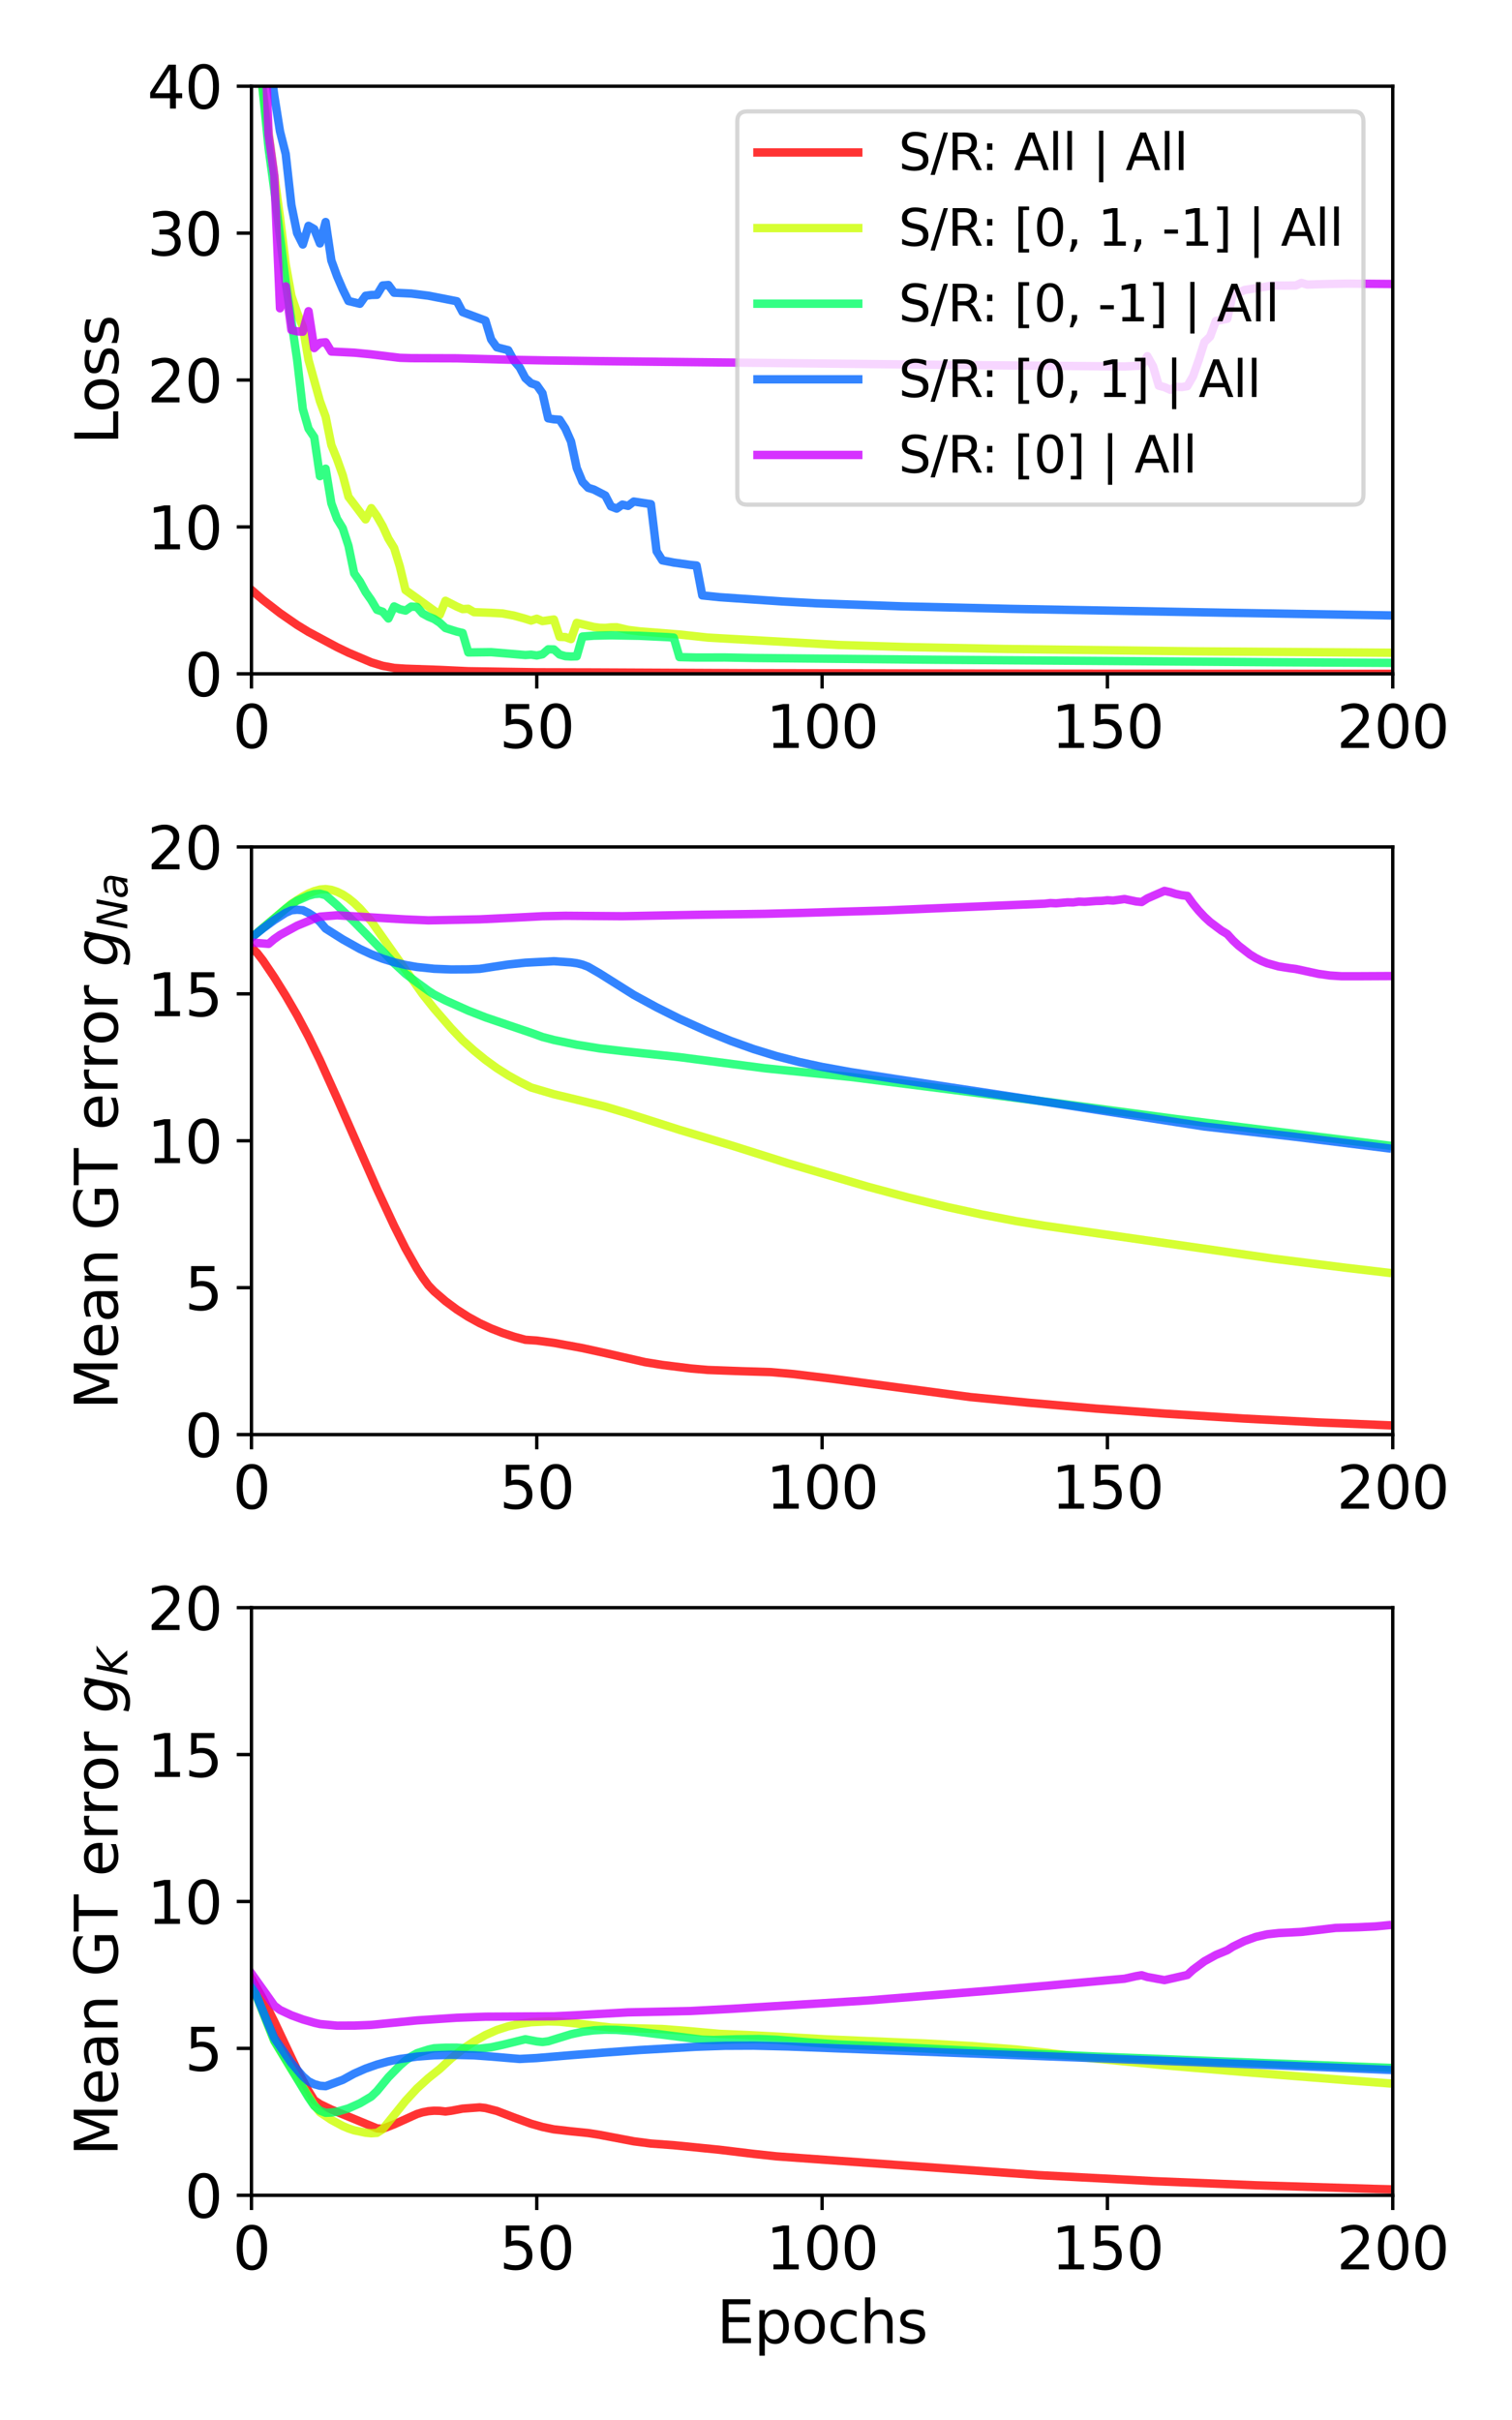 <?xml version="1.0" encoding="utf-8" standalone="no"?>
<!DOCTYPE svg PUBLIC "-//W3C//DTD SVG 1.1//EN"
  "http://www.w3.org/Graphics/SVG/1.1/DTD/svg11.dtd">
<svg xmlns:xlink="http://www.w3.org/1999/xlink" width="360pt" height="576pt" viewBox="0 0 360 576" xmlns="http://www.w3.org/2000/svg" version="1.1">
 <defs>
  <style type="text/css">*{stroke-linejoin: round; stroke-linecap: butt}</style>
 </defs>
 <g id="figure_1">
  <g id="patch_1">
   <path d="M 0 576 
L 360 576 
L 360 0 
L 0 0 
z
" style="fill: #ffffff"/>
  </g>
  <g id="axes_1">
   <g id="patch_2">
    <path d="M 59.87 160.387 
L 331.605 160.387 
L 331.605 20.52 
L 59.87 20.52 
z
" style="fill: #ffffff"/>
   </g>
   <g id="matplotlib.axis_1">
    <g id="xtick_1">
     <g id="line2d_1">
      <defs>
       <path id="m7ddd8655a9" d="M 0 0 
L 0 3.5 
" style="stroke: #000000; stroke-width: 0.8"/>
      </defs>
      <g>
       <use xlink:href="#m7ddd8655a9" x="59.87" y="160.387" style="stroke: #000000; stroke-width: 0.8"/>
      </g>
     </g>
     <g id="text_1">
      <!-- 0 -->
      <g transform="translate(55.416 178.024) scale(0.14 -0.14)">
       <defs>
        <path id="DejaVuSans-30" d="M 2034 4250 
Q 1547 4250 1301 3770 
Q 1056 3291 1056 2328 
Q 1056 1369 1301 889 
Q 1547 409 2034 409 
Q 2525 409 2770 889 
Q 3016 1369 3016 2328 
Q 3016 3291 2770 3770 
Q 2525 4250 2034 4250 
z
M 2034 4750 
Q 2819 4750 3233 4129 
Q 3647 3509 3647 2328 
Q 3647 1150 3233 529 
Q 2819 -91 2034 -91 
Q 1250 -91 836 529 
Q 422 1150 422 2328 
Q 422 3509 836 4129 
Q 1250 4750 2034 4750 
z
" transform="scale(0.016)"/>
       </defs>
       <use xlink:href="#DejaVuSans-30"/>
      </g>
     </g>
    </g>
    <g id="xtick_2">
     <g id="line2d_2">
      <g>
       <use xlink:href="#m7ddd8655a9" x="127.804" y="160.387" style="stroke: #000000; stroke-width: 0.8"/>
      </g>
     </g>
     <g id="text_2">
      <!-- 50 -->
      <g transform="translate(118.896 178.024) scale(0.14 -0.14)">
       <defs>
        <path id="DejaVuSans-35" d="M 691 4666 
L 3169 4666 
L 3169 4134 
L 1269 4134 
L 1269 2991 
Q 1406 3038 1543 3061 
Q 1681 3084 1819 3084 
Q 2600 3084 3056 2656 
Q 3513 2228 3513 1497 
Q 3513 744 3044 326 
Q 2575 -91 1722 -91 
Q 1428 -91 1123 -41 
Q 819 9 494 109 
L 494 744 
Q 775 591 1075 516 
Q 1375 441 1709 441 
Q 2250 441 2565 725 
Q 2881 1009 2881 1497 
Q 2881 1984 2565 2268 
Q 2250 2553 1709 2553 
Q 1456 2553 1204 2497 
Q 953 2441 691 2322 
L 691 4666 
z
" transform="scale(0.016)"/>
       </defs>
       <use xlink:href="#DejaVuSans-35"/>
       <use xlink:href="#DejaVuSans-30" x="63.623"/>
      </g>
     </g>
    </g>
    <g id="xtick_3">
     <g id="line2d_3">
      <g>
       <use xlink:href="#m7ddd8655a9" x="195.738" y="160.387" style="stroke: #000000; stroke-width: 0.8"/>
      </g>
     </g>
     <g id="text_3">
      <!-- 100 -->
      <g transform="translate(182.376 178.024) scale(0.14 -0.14)">
       <defs>
        <path id="DejaVuSans-31" d="M 794 531 
L 1825 531 
L 1825 4091 
L 703 3866 
L 703 4441 
L 1819 4666 
L 2450 4666 
L 2450 531 
L 3481 531 
L 3481 0 
L 794 0 
L 794 531 
z
" transform="scale(0.016)"/>
       </defs>
       <use xlink:href="#DejaVuSans-31"/>
       <use xlink:href="#DejaVuSans-30" x="63.623"/>
       <use xlink:href="#DejaVuSans-30" x="127.246"/>
      </g>
     </g>
    </g>
    <g id="xtick_4">
     <g id="line2d_4">
      <g>
       <use xlink:href="#m7ddd8655a9" x="263.671" y="160.387" style="stroke: #000000; stroke-width: 0.8"/>
      </g>
     </g>
     <g id="text_4">
      <!-- 150 -->
      <g transform="translate(250.31 178.024) scale(0.14 -0.14)">
       <use xlink:href="#DejaVuSans-31"/>
       <use xlink:href="#DejaVuSans-35" x="63.623"/>
       <use xlink:href="#DejaVuSans-30" x="127.246"/>
      </g>
     </g>
    </g>
    <g id="xtick_5">
     <g id="line2d_5">
      <g>
       <use xlink:href="#m7ddd8655a9" x="331.605" y="160.387" style="stroke: #000000; stroke-width: 0.8"/>
      </g>
     </g>
     <g id="text_5">
      <!-- 200 -->
      <g transform="translate(318.244 178.024) scale(0.14 -0.14)">
       <defs>
        <path id="DejaVuSans-32" d="M 1228 531 
L 3431 531 
L 3431 0 
L 469 0 
L 469 531 
Q 828 903 1448 1529 
Q 2069 2156 2228 2338 
Q 2531 2678 2651 2914 
Q 2772 3150 2772 3378 
Q 2772 3750 2511 3984 
Q 2250 4219 1831 4219 
Q 1534 4219 1204 4116 
Q 875 4013 500 3803 
L 500 4441 
Q 881 4594 1212 4672 
Q 1544 4750 1819 4750 
Q 2544 4750 2975 4387 
Q 3406 4025 3406 3419 
Q 3406 3131 3298 2873 
Q 3191 2616 2906 2266 
Q 2828 2175 2409 1742 
Q 1991 1309 1228 531 
z
" transform="scale(0.016)"/>
       </defs>
       <use xlink:href="#DejaVuSans-32"/>
       <use xlink:href="#DejaVuSans-30" x="63.623"/>
       <use xlink:href="#DejaVuSans-30" x="127.246"/>
      </g>
     </g>
    </g>
   </g>
   <g id="matplotlib.axis_2">
    <g id="ytick_1">
     <g id="line2d_6">
      <defs>
       <path id="m8e7a17255d" d="M 0 0 
L -3.5 0 
" style="stroke: #000000; stroke-width: 0.8"/>
      </defs>
      <g>
       <use xlink:href="#m8e7a17255d" x="59.87" y="160.387" style="stroke: #000000; stroke-width: 0.8"/>
      </g>
     </g>
     <g id="text_6">
      <!-- 0 -->
      <g transform="translate(43.962 165.706) scale(0.14 -0.14)">
       <use xlink:href="#DejaVuSans-30"/>
      </g>
     </g>
    </g>
    <g id="ytick_2">
     <g id="line2d_7">
      <g>
       <use xlink:href="#m8e7a17255d" x="59.87" y="125.42" style="stroke: #000000; stroke-width: 0.8"/>
      </g>
     </g>
     <g id="text_7">
      <!-- 10 -->
      <g transform="translate(35.055 130.739) scale(0.14 -0.14)">
       <use xlink:href="#DejaVuSans-31"/>
       <use xlink:href="#DejaVuSans-30" x="63.623"/>
      </g>
     </g>
    </g>
    <g id="ytick_3">
     <g id="line2d_8">
      <g>
       <use xlink:href="#m8e7a17255d" x="59.87" y="90.453" style="stroke: #000000; stroke-width: 0.8"/>
      </g>
     </g>
     <g id="text_8">
      <!-- 20 -->
      <g transform="translate(35.055 95.772) scale(0.14 -0.14)">
       <use xlink:href="#DejaVuSans-32"/>
       <use xlink:href="#DejaVuSans-30" x="63.623"/>
      </g>
     </g>
    </g>
    <g id="ytick_4">
     <g id="line2d_9">
      <g>
       <use xlink:href="#m8e7a17255d" x="59.87" y="55.487" style="stroke: #000000; stroke-width: 0.8"/>
      </g>
     </g>
     <g id="text_9">
      <!-- 30 -->
      <g transform="translate(35.055 60.806) scale(0.14 -0.14)">
       <defs>
        <path id="DejaVuSans-33" d="M 2597 2516 
Q 3050 2419 3304 2112 
Q 3559 1806 3559 1356 
Q 3559 666 3084 287 
Q 2609 -91 1734 -91 
Q 1441 -91 1130 -33 
Q 819 25 488 141 
L 488 750 
Q 750 597 1062 519 
Q 1375 441 1716 441 
Q 2309 441 2620 675 
Q 2931 909 2931 1356 
Q 2931 1769 2642 2001 
Q 2353 2234 1838 2234 
L 1294 2234 
L 1294 2753 
L 1863 2753 
Q 2328 2753 2575 2939 
Q 2822 3125 2822 3475 
Q 2822 3834 2567 4026 
Q 2313 4219 1838 4219 
Q 1578 4219 1281 4162 
Q 984 4106 628 3988 
L 628 4550 
Q 988 4650 1302 4700 
Q 1616 4750 1894 4750 
Q 2613 4750 3031 4423 
Q 3450 4097 3450 3541 
Q 3450 3153 3228 2886 
Q 3006 2619 2597 2516 
z
" transform="scale(0.016)"/>
       </defs>
       <use xlink:href="#DejaVuSans-33"/>
       <use xlink:href="#DejaVuSans-30" x="63.623"/>
      </g>
     </g>
    </g>
    <g id="ytick_5">
     <g id="line2d_10">
      <g>
       <use xlink:href="#m8e7a17255d" x="59.87" y="20.52" style="stroke: #000000; stroke-width: 0.8"/>
      </g>
     </g>
     <g id="text_10">
      <!-- 40 -->
      <g transform="translate(35.055 25.839) scale(0.14 -0.14)">
       <defs>
        <path id="DejaVuSans-34" d="M 2419 4116 
L 825 1625 
L 2419 1625 
L 2419 4116 
z
M 2253 4666 
L 3047 4666 
L 3047 1625 
L 3713 1625 
L 3713 1100 
L 3047 1100 
L 3047 0 
L 2419 0 
L 2419 1100 
L 313 1100 
L 313 1709 
L 2253 4666 
z
" transform="scale(0.016)"/>
       </defs>
       <use xlink:href="#DejaVuSans-34"/>
       <use xlink:href="#DejaVuSans-30" x="63.623"/>
      </g>
     </g>
    </g>
    <g id="text_11">
     <!-- Loss -->
     <g transform="translate(28.143 105.807) rotate(-90) scale(0.14 -0.14)">
      <defs>
       <path id="DejaVuSans-4c" d="M 628 4666 
L 1259 4666 
L 1259 531 
L 3531 531 
L 3531 0 
L 628 0 
L 628 4666 
z
" transform="scale(0.016)"/>
       <path id="DejaVuSans-6f" d="M 1959 3097 
Q 1497 3097 1228 2736 
Q 959 2375 959 1747 
Q 959 1119 1226 758 
Q 1494 397 1959 397 
Q 2419 397 2687 759 
Q 2956 1122 2956 1747 
Q 2956 2369 2687 2733 
Q 2419 3097 1959 3097 
z
M 1959 3584 
Q 2709 3584 3137 3096 
Q 3566 2609 3566 1747 
Q 3566 888 3137 398 
Q 2709 -91 1959 -91 
Q 1206 -91 779 398 
Q 353 888 353 1747 
Q 353 2609 779 3096 
Q 1206 3584 1959 3584 
z
" transform="scale(0.016)"/>
       <path id="DejaVuSans-73" d="M 2834 3397 
L 2834 2853 
Q 2591 2978 2328 3040 
Q 2066 3103 1784 3103 
Q 1356 3103 1142 2972 
Q 928 2841 928 2578 
Q 928 2378 1081 2264 
Q 1234 2150 1697 2047 
L 1894 2003 
Q 2506 1872 2764 1633 
Q 3022 1394 3022 966 
Q 3022 478 2636 193 
Q 2250 -91 1575 -91 
Q 1294 -91 989 -36 
Q 684 19 347 128 
L 347 722 
Q 666 556 975 473 
Q 1284 391 1588 391 
Q 1994 391 2212 530 
Q 2431 669 2431 922 
Q 2431 1156 2273 1281 
Q 2116 1406 1581 1522 
L 1381 1569 
Q 847 1681 609 1914 
Q 372 2147 372 2553 
Q 372 3047 722 3315 
Q 1072 3584 1716 3584 
Q 2034 3584 2315 3537 
Q 2597 3491 2834 3397 
z
" transform="scale(0.016)"/>
      </defs>
      <use xlink:href="#DejaVuSans-4c"/>
      <use xlink:href="#DejaVuSans-6f" x="53.963"/>
      <use xlink:href="#DejaVuSans-73" x="115.145"/>
      <use xlink:href="#DejaVuSans-73" x="167.244"/>
     </g>
    </g>
   </g>
   <g id="line2d_11">
    <path d="M 59.87 140.423 
L 62.587 142.773 
L 66.663 145.927 
L 70.739 148.748 
L 73.457 150.41 
L 80.25 154.04 
L 82.967 155.353 
L 88.402 157.657 
L 91.12 158.484 
L 93.837 158.979 
L 96.554 159.163 
L 104.706 159.446 
L 111.5 159.762 
L 127.804 160.014 
L 141.391 160.05 
L 176.716 160.217 
L 251.443 160.352 
L 330.246 160.383 
L 330.246 160.383 
" clip-path="url(#p6e7b171c52)" style="fill: none; stroke: #ff0000; stroke-opacity: 0.8; stroke-width: 2; stroke-linecap: square"/>
   </g>
   <g id="line2d_12">
    <path d="M 59.988 -1 
L 61.229 8.809 
L 62.587 21.398 
L 65.305 41.755 
L 66.663 51.723 
L 68.022 62.834 
L 69.381 70.408 
L 70.739 74.421 
L 72.098 77.778 
L 73.457 85.681 
L 76.174 95.47 
L 77.533 99.171 
L 78.891 105.928 
L 80.25 109.289 
L 81.609 113.11 
L 82.967 118.241 
L 87.043 123.622 
L 88.402 120.946 
L 89.761 122.855 
L 91.12 125.234 
L 92.478 128.209 
L 93.837 130.418 
L 95.196 134.843 
L 96.554 140.459 
L 99.272 142.407 
L 104.706 146.329 
L 106.065 142.997 
L 108.782 144.387 
L 110.141 144.972 
L 111.5 144.905 
L 112.858 145.705 
L 116.934 145.853 
L 119.652 146.008 
L 122.369 146.518 
L 125.086 147.279 
L 126.445 147.713 
L 127.804 147.262 
L 129.162 147.837 
L 131.88 147.451 
L 133.238 151.587 
L 134.597 151.634 
L 135.956 152.113 
L 137.314 148.254 
L 141.391 149.236 
L 142.749 149.416 
L 144.108 149.456 
L 145.467 149.319 
L 146.825 149.295 
L 149.543 149.933 
L 152.26 150.27 
L 161.771 151.021 
L 168.564 151.758 
L 199.814 153.517 
L 216.118 154.017 
L 239.215 154.46 
L 284.051 155.028 
L 330.246 155.357 
L 330.246 155.357 
" clip-path="url(#p6e7b171c52)" style="fill: none; stroke: #ccff00; stroke-opacity: 0.8; stroke-width: 2; stroke-linecap: square"/>
   </g>
   <g id="line2d_13">
    <path d="M 60.298 -1 
L 63.946 35.305 
L 65.305 45.217 
L 68.022 67.2 
L 70.739 85.567 
L 72.098 97.34 
L 73.457 102.034 
L 74.815 104.051 
L 76.174 113.338 
L 77.533 111.553 
L 78.891 119.791 
L 80.25 123.502 
L 81.609 125.73 
L 82.967 129.9 
L 84.326 136.471 
L 85.685 138.398 
L 87.043 140.908 
L 88.402 142.85 
L 89.761 145.138 
L 91.12 145.604 
L 92.478 147.214 
L 93.837 144.336 
L 95.196 145.006 
L 96.554 145.332 
L 97.913 144.374 
L 99.272 144.472 
L 100.63 146.024 
L 101.989 146.769 
L 103.348 147.328 
L 104.706 148.222 
L 106.065 149.481 
L 108.782 150.333 
L 110.141 150.654 
L 111.5 155.293 
L 114.217 155.259 
L 116.934 155.227 
L 125.086 155.911 
L 126.445 155.82 
L 127.804 156.017 
L 129.162 155.731 
L 130.521 154.552 
L 131.88 154.575 
L 133.238 155.784 
L 134.597 156.179 
L 135.956 156.257 
L 137.314 156.213 
L 138.673 151.51 
L 141.391 151.305 
L 145.467 151.213 
L 152.26 151.334 
L 159.053 151.656 
L 160.412 151.768 
L 161.771 156.41 
L 165.847 156.502 
L 172.64 156.492 
L 179.433 156.617 
L 222.911 157.034 
L 303.073 157.618 
L 330.246 157.771 
L 330.246 157.771 
" clip-path="url(#p6e7b171c52)" style="fill: none; stroke: #00ff66; stroke-opacity: 0.8; stroke-width: 2; stroke-linecap: square"/>
   </g>
   <g id="line2d_14">
    <path d="M 62.07 -1 
L 62.587 3.778 
L 63.946 12.869 
L 65.305 22.717 
L 66.663 31.264 
L 68.022 36.631 
L 69.381 48.834 
L 70.739 55.491 
L 72.098 58.193 
L 73.457 53.75 
L 74.815 54.53 
L 76.174 57.934 
L 77.533 52.841 
L 78.891 62.001 
L 80.25 65.741 
L 81.609 68.896 
L 82.967 71.643 
L 85.685 72.301 
L 87.043 70.403 
L 88.402 70.213 
L 89.761 70.174 
L 91.12 67.942 
L 92.478 67.832 
L 93.837 69.675 
L 97.913 69.866 
L 101.989 70.377 
L 106.065 71.17 
L 108.782 71.706 
L 110.141 74.283 
L 115.576 76.302 
L 116.934 80.784 
L 118.293 82.669 
L 121.01 83.354 
L 122.369 85.841 
L 123.728 87.438 
L 125.086 89.997 
L 126.445 91.222 
L 127.804 91.671 
L 129.162 93.601 
L 130.521 99.574 
L 131.88 99.798 
L 133.238 99.898 
L 134.597 101.996 
L 135.956 105.075 
L 137.314 111.39 
L 138.673 114.676 
L 140.032 116.101 
L 141.391 116.524 
L 144.108 117.921 
L 145.467 120.533 
L 146.825 121.059 
L 148.184 120.1 
L 149.543 120.41 
L 150.901 119.375 
L 154.977 119.997 
L 156.336 131.204 
L 157.695 133.377 
L 160.412 133.901 
L 164.488 134.472 
L 165.847 134.597 
L 167.205 141.72 
L 171.281 142.139 
L 186.227 143.157 
L 194.379 143.597 
L 214.759 144.319 
L 240.574 144.919 
L 290.845 145.822 
L 330.246 146.471 
L 330.246 146.471 
" clip-path="url(#p6e7b171c52)" style="fill: none; stroke: #0066ff; stroke-opacity: 0.8; stroke-width: 2; stroke-linecap: square"/>
   </g>
   <g id="line2d_15">
    <path d="M 62.722 -1 
L 63.946 32.056 
L 65.305 41.835 
L 66.663 73.382 
L 68.022 68.157 
L 69.381 78.535 
L 70.739 78.867 
L 72.098 78.946 
L 73.457 74.07 
L 74.815 82.858 
L 76.174 81.589 
L 77.533 81.459 
L 78.891 83.675 
L 84.326 83.941 
L 88.402 84.342 
L 95.196 85.166 
L 97.913 85.249 
L 108.782 85.284 
L 122.369 85.648 
L 130.521 85.792 
L 142.749 85.958 
L 225.628 86.852 
L 267.747 87.227 
L 270.465 87.089 
L 271.823 87.068 
L 273.182 84.781 
L 274.541 87.203 
L 275.899 91.801 
L 277.258 92.153 
L 278.617 92.765 
L 279.975 92.068 
L 281.334 92.131 
L 282.693 91.917 
L 284.051 89.574 
L 285.41 85.715 
L 286.769 81.43 
L 288.127 80.099 
L 289.486 76.398 
L 292.203 75.874 
L 293.562 69.797 
L 294.921 69.726 
L 296.279 69.031 
L 303.073 67.951 
L 305.79 67.977 
L 308.508 67.949 
L 309.866 67.329 
L 311.225 67.738 
L 316.66 67.582 
L 320.736 67.507 
L 330.246 67.585 
L 330.246 67.585 
" clip-path="url(#p6e7b171c52)" style="fill: none; stroke: #cc00ff; stroke-opacity: 0.8; stroke-width: 2; stroke-linecap: square"/>
   </g>
   <g id="patch_3">
    <path d="M 59.87 160.387 
L 59.87 20.52 
" style="fill: none; stroke: #000000; stroke-width: 0.8; stroke-linejoin: miter; stroke-linecap: square"/>
   </g>
   <g id="patch_4">
    <path d="M 331.605 160.387 
L 331.605 20.52 
" style="fill: none; stroke: #000000; stroke-width: 0.8; stroke-linejoin: miter; stroke-linecap: square"/>
   </g>
   <g id="patch_5">
    <path d="M 59.87 160.387 
L 331.605 160.387 
" style="fill: none; stroke: #000000; stroke-width: 0.8; stroke-linejoin: miter; stroke-linecap: square"/>
   </g>
   <g id="patch_6">
    <path d="M 59.87 20.52 
L 331.605 20.52 
" style="fill: none; stroke: #000000; stroke-width: 0.8; stroke-linejoin: miter; stroke-linecap: square"/>
   </g>
   <g id="legend_1">
    <g id="patch_7">
     <path d="M 177.945 120.12 
L 322.224 120.12 
Q 324.624 120.12 324.624 117.72 
L 324.624 28.92 
Q 324.624 26.52 322.224 26.52 
L 177.945 26.52 
Q 175.545 26.52 175.545 28.92 
L 175.545 117.72 
Q 175.545 120.12 177.945 120.12 
z
" style="fill: #ffffff; opacity: 0.8; stroke: #cccccc; stroke-linejoin: miter"/>
    </g>
    <g id="line2d_16">
     <path d="M 180.345 36.291 
L 192.345 36.291 
L 204.345 36.291 
" style="fill: none; stroke: #ff0000; stroke-opacity: 0.8; stroke-width: 2; stroke-linecap: square"/>
    </g>
    <g id="text_12">
     <!-- S/R: All | All -->
     <g transform="translate(213.945 40.491) scale(0.12 -0.12)">
      <defs>
       <path id="DejaVuSans-53" d="M 3425 4513 
L 3425 3897 
Q 3066 4069 2747 4153 
Q 2428 4238 2131 4238 
Q 1616 4238 1336 4038 
Q 1056 3838 1056 3469 
Q 1056 3159 1242 3001 
Q 1428 2844 1947 2747 
L 2328 2669 
Q 3034 2534 3370 2195 
Q 3706 1856 3706 1288 
Q 3706 609 3251 259 
Q 2797 -91 1919 -91 
Q 1588 -91 1214 -16 
Q 841 59 441 206 
L 441 856 
Q 825 641 1194 531 
Q 1563 422 1919 422 
Q 2459 422 2753 634 
Q 3047 847 3047 1241 
Q 3047 1584 2836 1778 
Q 2625 1972 2144 2069 
L 1759 2144 
Q 1053 2284 737 2584 
Q 422 2884 422 3419 
Q 422 4038 858 4394 
Q 1294 4750 2059 4750 
Q 2388 4750 2728 4690 
Q 3069 4631 3425 4513 
z
" transform="scale(0.016)"/>
       <path id="DejaVuSans-2f" d="M 1625 4666 
L 2156 4666 
L 531 -594 
L 0 -594 
L 1625 4666 
z
" transform="scale(0.016)"/>
       <path id="DejaVuSans-52" d="M 2841 2188 
Q 3044 2119 3236 1894 
Q 3428 1669 3622 1275 
L 4263 0 
L 3584 0 
L 2988 1197 
Q 2756 1666 2539 1819 
Q 2322 1972 1947 1972 
L 1259 1972 
L 1259 0 
L 628 0 
L 628 4666 
L 2053 4666 
Q 2853 4666 3247 4331 
Q 3641 3997 3641 3322 
Q 3641 2881 3436 2590 
Q 3231 2300 2841 2188 
z
M 1259 4147 
L 1259 2491 
L 2053 2491 
Q 2509 2491 2742 2702 
Q 2975 2913 2975 3322 
Q 2975 3731 2742 3939 
Q 2509 4147 2053 4147 
L 1259 4147 
z
" transform="scale(0.016)"/>
       <path id="DejaVuSans-3a" d="M 750 794 
L 1409 794 
L 1409 0 
L 750 0 
L 750 794 
z
M 750 3309 
L 1409 3309 
L 1409 2516 
L 750 2516 
L 750 3309 
z
" transform="scale(0.016)"/>
       <path id="DejaVuSans-20" transform="scale(0.016)"/>
       <path id="DejaVuSans-41" d="M 2188 4044 
L 1331 1722 
L 3047 1722 
L 2188 4044 
z
M 1831 4666 
L 2547 4666 
L 4325 0 
L 3669 0 
L 3244 1197 
L 1141 1197 
L 716 0 
L 50 0 
L 1831 4666 
z
" transform="scale(0.016)"/>
       <path id="DejaVuSans-6c" d="M 603 4863 
L 1178 4863 
L 1178 0 
L 603 0 
L 603 4863 
z
" transform="scale(0.016)"/>
       <path id="DejaVuSans-7c" d="M 1344 4891 
L 1344 -1509 
L 813 -1509 
L 813 4891 
L 1344 4891 
z
" transform="scale(0.016)"/>
      </defs>
      <use xlink:href="#DejaVuSans-53"/>
      <use xlink:href="#DejaVuSans-2f" x="63.477"/>
      <use xlink:href="#DejaVuSans-52" x="97.168"/>
      <use xlink:href="#DejaVuSans-3a" x="163.525"/>
      <use xlink:href="#DejaVuSans-20" x="197.217"/>
      <use xlink:href="#DejaVuSans-41" x="229.004"/>
      <use xlink:href="#DejaVuSans-6c" x="297.412"/>
      <use xlink:href="#DejaVuSans-6c" x="325.195"/>
      <use xlink:href="#DejaVuSans-20" x="352.979"/>
      <use xlink:href="#DejaVuSans-7c" x="384.766"/>
      <use xlink:href="#DejaVuSans-20" x="418.457"/>
      <use xlink:href="#DejaVuSans-41" x="450.244"/>
      <use xlink:href="#DejaVuSans-6c" x="518.652"/>
      <use xlink:href="#DejaVuSans-6c" x="546.436"/>
     </g>
    </g>
    <g id="line2d_17">
     <path d="M 180.345 54.291 
L 192.345 54.291 
L 204.345 54.291 
" style="fill: none; stroke: #ccff00; stroke-opacity: 0.8; stroke-width: 2; stroke-linecap: square"/>
    </g>
    <g id="text_13">
     <!-- S/R: [0, 1, -1] | All -->
     <g transform="translate(213.945 58.491) scale(0.12 -0.12)">
      <defs>
       <path id="DejaVuSans-5b" d="M 550 4863 
L 1875 4863 
L 1875 4416 
L 1125 4416 
L 1125 -397 
L 1875 -397 
L 1875 -844 
L 550 -844 
L 550 4863 
z
" transform="scale(0.016)"/>
       <path id="DejaVuSans-2c" d="M 750 794 
L 1409 794 
L 1409 256 
L 897 -744 
L 494 -744 
L 750 256 
L 750 794 
z
" transform="scale(0.016)"/>
       <path id="DejaVuSans-2d" d="M 313 2009 
L 1997 2009 
L 1997 1497 
L 313 1497 
L 313 2009 
z
" transform="scale(0.016)"/>
       <path id="DejaVuSans-5d" d="M 1947 4863 
L 1947 -844 
L 622 -844 
L 622 -397 
L 1369 -397 
L 1369 4416 
L 622 4416 
L 622 4863 
L 1947 4863 
z
" transform="scale(0.016)"/>
      </defs>
      <use xlink:href="#DejaVuSans-53"/>
      <use xlink:href="#DejaVuSans-2f" x="63.477"/>
      <use xlink:href="#DejaVuSans-52" x="97.168"/>
      <use xlink:href="#DejaVuSans-3a" x="163.525"/>
      <use xlink:href="#DejaVuSans-20" x="197.217"/>
      <use xlink:href="#DejaVuSans-5b" x="229.004"/>
      <use xlink:href="#DejaVuSans-30" x="268.018"/>
      <use xlink:href="#DejaVuSans-2c" x="331.641"/>
      <use xlink:href="#DejaVuSans-20" x="363.428"/>
      <use xlink:href="#DejaVuSans-31" x="395.215"/>
      <use xlink:href="#DejaVuSans-2c" x="458.838"/>
      <use xlink:href="#DejaVuSans-20" x="490.625"/>
      <use xlink:href="#DejaVuSans-2d" x="522.412"/>
      <use xlink:href="#DejaVuSans-31" x="558.496"/>
      <use xlink:href="#DejaVuSans-5d" x="622.119"/>
      <use xlink:href="#DejaVuSans-20" x="661.133"/>
      <use xlink:href="#DejaVuSans-7c" x="692.92"/>
      <use xlink:href="#DejaVuSans-20" x="726.611"/>
      <use xlink:href="#DejaVuSans-41" x="758.398"/>
      <use xlink:href="#DejaVuSans-6c" x="826.807"/>
      <use xlink:href="#DejaVuSans-6c" x="854.59"/>
     </g>
    </g>
    <g id="line2d_18">
     <path d="M 180.345 72.291 
L 192.345 72.291 
L 204.345 72.291 
" style="fill: none; stroke: #00ff66; stroke-opacity: 0.8; stroke-width: 2; stroke-linecap: square"/>
    </g>
    <g id="text_14">
     <!-- S/R: [0, -1] | All -->
     <g transform="translate(213.945 76.491) scale(0.12 -0.12)">
      <use xlink:href="#DejaVuSans-53"/>
      <use xlink:href="#DejaVuSans-2f" x="63.477"/>
      <use xlink:href="#DejaVuSans-52" x="97.168"/>
      <use xlink:href="#DejaVuSans-3a" x="163.525"/>
      <use xlink:href="#DejaVuSans-20" x="197.217"/>
      <use xlink:href="#DejaVuSans-5b" x="229.004"/>
      <use xlink:href="#DejaVuSans-30" x="268.018"/>
      <use xlink:href="#DejaVuSans-2c" x="331.641"/>
      <use xlink:href="#DejaVuSans-20" x="363.428"/>
      <use xlink:href="#DejaVuSans-2d" x="395.215"/>
      <use xlink:href="#DejaVuSans-31" x="431.299"/>
      <use xlink:href="#DejaVuSans-5d" x="494.922"/>
      <use xlink:href="#DejaVuSans-20" x="533.936"/>
      <use xlink:href="#DejaVuSans-7c" x="565.723"/>
      <use xlink:href="#DejaVuSans-20" x="599.414"/>
      <use xlink:href="#DejaVuSans-41" x="631.201"/>
      <use xlink:href="#DejaVuSans-6c" x="699.609"/>
      <use xlink:href="#DejaVuSans-6c" x="727.393"/>
     </g>
    </g>
    <g id="line2d_19">
     <path d="M 180.345 90.291 
L 192.345 90.291 
L 204.345 90.291 
" style="fill: none; stroke: #0066ff; stroke-opacity: 0.8; stroke-width: 2; stroke-linecap: square"/>
    </g>
    <g id="text_15">
     <!-- S/R: [0, 1] | All -->
     <g transform="translate(213.945 94.491) scale(0.12 -0.12)">
      <use xlink:href="#DejaVuSans-53"/>
      <use xlink:href="#DejaVuSans-2f" x="63.477"/>
      <use xlink:href="#DejaVuSans-52" x="97.168"/>
      <use xlink:href="#DejaVuSans-3a" x="163.525"/>
      <use xlink:href="#DejaVuSans-20" x="197.217"/>
      <use xlink:href="#DejaVuSans-5b" x="229.004"/>
      <use xlink:href="#DejaVuSans-30" x="268.018"/>
      <use xlink:href="#DejaVuSans-2c" x="331.641"/>
      <use xlink:href="#DejaVuSans-20" x="363.428"/>
      <use xlink:href="#DejaVuSans-31" x="395.215"/>
      <use xlink:href="#DejaVuSans-5d" x="458.838"/>
      <use xlink:href="#DejaVuSans-20" x="497.852"/>
      <use xlink:href="#DejaVuSans-7c" x="529.639"/>
      <use xlink:href="#DejaVuSans-20" x="563.33"/>
      <use xlink:href="#DejaVuSans-41" x="595.117"/>
      <use xlink:href="#DejaVuSans-6c" x="663.525"/>
      <use xlink:href="#DejaVuSans-6c" x="691.309"/>
     </g>
    </g>
    <g id="line2d_20">
     <path d="M 180.345 108.291 
L 192.345 108.291 
L 204.345 108.291 
" style="fill: none; stroke: #cc00ff; stroke-opacity: 0.8; stroke-width: 2; stroke-linecap: square"/>
    </g>
    <g id="text_16">
     <!-- S/R: [0] | All -->
     <g transform="translate(213.945 112.491) scale(0.12 -0.12)">
      <use xlink:href="#DejaVuSans-53"/>
      <use xlink:href="#DejaVuSans-2f" x="63.477"/>
      <use xlink:href="#DejaVuSans-52" x="97.168"/>
      <use xlink:href="#DejaVuSans-3a" x="163.525"/>
      <use xlink:href="#DejaVuSans-20" x="197.217"/>
      <use xlink:href="#DejaVuSans-5b" x="229.004"/>
      <use xlink:href="#DejaVuSans-30" x="268.018"/>
      <use xlink:href="#DejaVuSans-5d" x="331.641"/>
      <use xlink:href="#DejaVuSans-20" x="370.654"/>
      <use xlink:href="#DejaVuSans-7c" x="402.441"/>
      <use xlink:href="#DejaVuSans-20" x="436.133"/>
      <use xlink:href="#DejaVuSans-41" x="467.92"/>
      <use xlink:href="#DejaVuSans-6c" x="536.328"/>
      <use xlink:href="#DejaVuSans-6c" x="564.111"/>
     </g>
    </g>
   </g>
  </g>
  <g id="axes_2">
   <g id="patch_8">
    <path d="M 59.87 341.453 
L 331.605 341.453 
L 331.605 201.587 
L 59.87 201.587 
z
" style="fill: #ffffff"/>
   </g>
   <g id="matplotlib.axis_3">
    <g id="xtick_6">
     <g id="line2d_21">
      <g>
       <use xlink:href="#m7ddd8655a9" x="59.87" y="341.453" style="stroke: #000000; stroke-width: 0.8"/>
      </g>
     </g>
     <g id="text_17">
      <!-- 0 -->
      <g transform="translate(55.416 359.091) scale(0.14 -0.14)">
       <use xlink:href="#DejaVuSans-30"/>
      </g>
     </g>
    </g>
    <g id="xtick_7">
     <g id="line2d_22">
      <g>
       <use xlink:href="#m7ddd8655a9" x="127.804" y="341.453" style="stroke: #000000; stroke-width: 0.8"/>
      </g>
     </g>
     <g id="text_18">
      <!-- 50 -->
      <g transform="translate(118.896 359.091) scale(0.14 -0.14)">
       <use xlink:href="#DejaVuSans-35"/>
       <use xlink:href="#DejaVuSans-30" x="63.623"/>
      </g>
     </g>
    </g>
    <g id="xtick_8">
     <g id="line2d_23">
      <g>
       <use xlink:href="#m7ddd8655a9" x="195.738" y="341.453" style="stroke: #000000; stroke-width: 0.8"/>
      </g>
     </g>
     <g id="text_19">
      <!-- 100 -->
      <g transform="translate(182.376 359.091) scale(0.14 -0.14)">
       <use xlink:href="#DejaVuSans-31"/>
       <use xlink:href="#DejaVuSans-30" x="63.623"/>
       <use xlink:href="#DejaVuSans-30" x="127.246"/>
      </g>
     </g>
    </g>
    <g id="xtick_9">
     <g id="line2d_24">
      <g>
       <use xlink:href="#m7ddd8655a9" x="263.671" y="341.453" style="stroke: #000000; stroke-width: 0.8"/>
      </g>
     </g>
     <g id="text_20">
      <!-- 150 -->
      <g transform="translate(250.31 359.091) scale(0.14 -0.14)">
       <use xlink:href="#DejaVuSans-31"/>
       <use xlink:href="#DejaVuSans-35" x="63.623"/>
       <use xlink:href="#DejaVuSans-30" x="127.246"/>
      </g>
     </g>
    </g>
    <g id="xtick_10">
     <g id="line2d_25">
      <g>
       <use xlink:href="#m7ddd8655a9" x="331.605" y="341.453" style="stroke: #000000; stroke-width: 0.8"/>
      </g>
     </g>
     <g id="text_21">
      <!-- 200 -->
      <g transform="translate(318.244 359.091) scale(0.14 -0.14)">
       <use xlink:href="#DejaVuSans-32"/>
       <use xlink:href="#DejaVuSans-30" x="63.623"/>
       <use xlink:href="#DejaVuSans-30" x="127.246"/>
      </g>
     </g>
    </g>
   </g>
   <g id="matplotlib.axis_4">
    <g id="ytick_6">
     <g id="line2d_26">
      <g>
       <use xlink:href="#m8e7a17255d" x="59.87" y="341.453" style="stroke: #000000; stroke-width: 0.8"/>
      </g>
     </g>
     <g id="text_22">
      <!-- 0 -->
      <g transform="translate(43.962 346.772) scale(0.14 -0.14)">
       <use xlink:href="#DejaVuSans-30"/>
      </g>
     </g>
    </g>
    <g id="ytick_7">
     <g id="line2d_27">
      <g>
       <use xlink:href="#m8e7a17255d" x="59.87" y="306.487" style="stroke: #000000; stroke-width: 0.8"/>
      </g>
     </g>
     <g id="text_23">
      <!-- 5 -->
      <g transform="translate(43.962 311.806) scale(0.14 -0.14)">
       <use xlink:href="#DejaVuSans-35"/>
      </g>
     </g>
    </g>
    <g id="ytick_8">
     <g id="line2d_28">
      <g>
       <use xlink:href="#m8e7a17255d" x="59.87" y="271.52" style="stroke: #000000; stroke-width: 0.8"/>
      </g>
     </g>
     <g id="text_24">
      <!-- 10 -->
      <g transform="translate(35.055 276.839) scale(0.14 -0.14)">
       <use xlink:href="#DejaVuSans-31"/>
       <use xlink:href="#DejaVuSans-30" x="63.623"/>
      </g>
     </g>
    </g>
    <g id="ytick_9">
     <g id="line2d_29">
      <g>
       <use xlink:href="#m8e7a17255d" x="59.87" y="236.553" style="stroke: #000000; stroke-width: 0.8"/>
      </g>
     </g>
     <g id="text_25">
      <!-- 15 -->
      <g transform="translate(35.055 241.872) scale(0.14 -0.14)">
       <use xlink:href="#DejaVuSans-31"/>
       <use xlink:href="#DejaVuSans-35" x="63.623"/>
      </g>
     </g>
    </g>
    <g id="ytick_10">
     <g id="line2d_30">
      <g>
       <use xlink:href="#m8e7a17255d" x="59.87" y="201.587" style="stroke: #000000; stroke-width: 0.8"/>
      </g>
     </g>
     <g id="text_26">
      <!-- 20 -->
      <g transform="translate(35.055 206.906) scale(0.14 -0.14)">
       <use xlink:href="#DejaVuSans-32"/>
       <use xlink:href="#DejaVuSans-30" x="63.623"/>
      </g>
     </g>
    </g>
    <g id="text_27">
     <!-- Mean GT error $g_{Na}$ -->
     <g transform="translate(28.115 335.5) rotate(-90) scale(0.14 -0.14)">
      <defs>
       <path id="DejaVuSans-4d" d="M 628 4666 
L 1569 4666 
L 2759 1491 
L 3956 4666 
L 4897 4666 
L 4897 0 
L 4281 0 
L 4281 4097 
L 3078 897 
L 2444 897 
L 1241 4097 
L 1241 0 
L 628 0 
L 628 4666 
z
" transform="scale(0.016)"/>
       <path id="DejaVuSans-65" d="M 3597 1894 
L 3597 1613 
L 953 1613 
Q 991 1019 1311 708 
Q 1631 397 2203 397 
Q 2534 397 2845 478 
Q 3156 559 3463 722 
L 3463 178 
Q 3153 47 2828 -22 
Q 2503 -91 2169 -91 
Q 1331 -91 842 396 
Q 353 884 353 1716 
Q 353 2575 817 3079 
Q 1281 3584 2069 3584 
Q 2775 3584 3186 3129 
Q 3597 2675 3597 1894 
z
M 3022 2063 
Q 3016 2534 2758 2815 
Q 2500 3097 2075 3097 
Q 1594 3097 1305 2825 
Q 1016 2553 972 2059 
L 3022 2063 
z
" transform="scale(0.016)"/>
       <path id="DejaVuSans-61" d="M 2194 1759 
Q 1497 1759 1228 1600 
Q 959 1441 959 1056 
Q 959 750 1161 570 
Q 1363 391 1709 391 
Q 2188 391 2477 730 
Q 2766 1069 2766 1631 
L 2766 1759 
L 2194 1759 
z
M 3341 1997 
L 3341 0 
L 2766 0 
L 2766 531 
Q 2569 213 2275 61 
Q 1981 -91 1556 -91 
Q 1019 -91 701 211 
Q 384 513 384 1019 
Q 384 1609 779 1909 
Q 1175 2209 1959 2209 
L 2766 2209 
L 2766 2266 
Q 2766 2663 2505 2880 
Q 2244 3097 1772 3097 
Q 1472 3097 1187 3025 
Q 903 2953 641 2809 
L 641 3341 
Q 956 3463 1253 3523 
Q 1550 3584 1831 3584 
Q 2591 3584 2966 3190 
Q 3341 2797 3341 1997 
z
" transform="scale(0.016)"/>
       <path id="DejaVuSans-6e" d="M 3513 2113 
L 3513 0 
L 2938 0 
L 2938 2094 
Q 2938 2591 2744 2837 
Q 2550 3084 2163 3084 
Q 1697 3084 1428 2787 
Q 1159 2491 1159 1978 
L 1159 0 
L 581 0 
L 581 3500 
L 1159 3500 
L 1159 2956 
Q 1366 3272 1645 3428 
Q 1925 3584 2291 3584 
Q 2894 3584 3203 3211 
Q 3513 2838 3513 2113 
z
" transform="scale(0.016)"/>
       <path id="DejaVuSans-47" d="M 3809 666 
L 3809 1919 
L 2778 1919 
L 2778 2438 
L 4434 2438 
L 4434 434 
Q 4069 175 3628 42 
Q 3188 -91 2688 -91 
Q 1594 -91 976 548 
Q 359 1188 359 2328 
Q 359 3472 976 4111 
Q 1594 4750 2688 4750 
Q 3144 4750 3555 4637 
Q 3966 4525 4313 4306 
L 4313 3634 
Q 3963 3931 3569 4081 
Q 3175 4231 2741 4231 
Q 1884 4231 1454 3753 
Q 1025 3275 1025 2328 
Q 1025 1384 1454 906 
Q 1884 428 2741 428 
Q 3075 428 3337 486 
Q 3600 544 3809 666 
z
" transform="scale(0.016)"/>
       <path id="DejaVuSans-54" d="M -19 4666 
L 3928 4666 
L 3928 4134 
L 2272 4134 
L 2272 0 
L 1638 0 
L 1638 4134 
L -19 4134 
L -19 4666 
z
" transform="scale(0.016)"/>
       <path id="DejaVuSans-72" d="M 2631 2963 
Q 2534 3019 2420 3045 
Q 2306 3072 2169 3072 
Q 1681 3072 1420 2755 
Q 1159 2438 1159 1844 
L 1159 0 
L 581 0 
L 581 3500 
L 1159 3500 
L 1159 2956 
Q 1341 3275 1631 3429 
Q 1922 3584 2338 3584 
Q 2397 3584 2469 3576 
Q 2541 3569 2628 3553 
L 2631 2963 
z
" transform="scale(0.016)"/>
       <path id="DejaVuSans-Oblique-67" d="M 3816 3500 
L 3219 434 
Q 3047 -456 2561 -893 
Q 2075 -1331 1253 -1331 
Q 950 -1331 690 -1286 
Q 431 -1241 206 -1147 
L 313 -588 
Q 525 -725 762 -790 
Q 1000 -856 1269 -856 
Q 1816 -856 2167 -557 
Q 2519 -259 2631 300 
L 2681 563 
Q 2441 288 2122 144 
Q 1803 0 1434 0 
Q 903 0 598 351 
Q 294 703 294 1319 
Q 294 1803 478 2267 
Q 663 2731 997 3091 
Q 1219 3328 1514 3456 
Q 1809 3584 2131 3584 
Q 2484 3584 2746 3420 
Q 3009 3256 3138 2956 
L 3238 3500 
L 3816 3500 
z
M 2950 2216 
Q 2950 2641 2750 2872 
Q 2550 3103 2181 3103 
Q 1953 3103 1747 3012 
Q 1541 2922 1394 2759 
Q 1156 2491 1023 2127 
Q 891 1763 891 1375 
Q 891 944 1092 712 
Q 1294 481 1672 481 
Q 2219 481 2584 976 
Q 2950 1472 2950 2216 
z
" transform="scale(0.016)"/>
       <path id="DejaVuSans-Oblique-4e" d="M 1081 4666 
L 1931 4666 
L 3219 666 
L 4000 4666 
L 4616 4666 
L 3706 0 
L 2853 0 
L 1569 4025 
L 788 0 
L 172 0 
L 1081 4666 
z
" transform="scale(0.016)"/>
       <path id="DejaVuSans-Oblique-61" d="M 3438 1997 
L 3047 0 
L 2472 0 
L 2578 531 
Q 2325 219 2001 64 
Q 1678 -91 1281 -91 
Q 834 -91 548 182 
Q 263 456 263 884 
Q 263 1497 752 1853 
Q 1241 2209 2100 2209 
L 2900 2209 
L 2931 2363 
Q 2938 2388 2941 2417 
Q 2944 2447 2944 2509 
Q 2944 2788 2717 2942 
Q 2491 3097 2081 3097 
Q 1800 3097 1504 3025 
Q 1209 2953 897 2809 
L 997 3341 
Q 1322 3463 1633 3523 
Q 1944 3584 2234 3584 
Q 2853 3584 3176 3315 
Q 3500 3047 3500 2534 
Q 3500 2431 3484 2292 
Q 3469 2153 3438 1997 
z
M 2816 1759 
L 2241 1759 
Q 1534 1759 1195 1570 
Q 856 1381 856 984 
Q 856 709 1029 553 
Q 1203 397 1509 397 
Q 1978 397 2328 733 
Q 2678 1069 2791 1631 
L 2816 1759 
z
" transform="scale(0.016)"/>
      </defs>
      <use xlink:href="#DejaVuSans-4d" transform="translate(0 0.781)"/>
      <use xlink:href="#DejaVuSans-65" transform="translate(86.279 0.781)"/>
      <use xlink:href="#DejaVuSans-61" transform="translate(147.803 0.781)"/>
      <use xlink:href="#DejaVuSans-6e" transform="translate(209.082 0.781)"/>
      <use xlink:href="#DejaVuSans-20" transform="translate(272.461 0.781)"/>
      <use xlink:href="#DejaVuSans-47" transform="translate(304.248 0.781)"/>
      <use xlink:href="#DejaVuSans-54" transform="translate(381.738 0.781)"/>
      <use xlink:href="#DejaVuSans-20" transform="translate(442.822 0.781)"/>
      <use xlink:href="#DejaVuSans-65" transform="translate(474.609 0.781)"/>
      <use xlink:href="#DejaVuSans-72" transform="translate(536.133 0.781)"/>
      <use xlink:href="#DejaVuSans-72" transform="translate(577.246 0.781)"/>
      <use xlink:href="#DejaVuSans-6f" transform="translate(618.359 0.781)"/>
      <use xlink:href="#DejaVuSans-72" transform="translate(679.541 0.781)"/>
      <use xlink:href="#DejaVuSans-20" transform="translate(720.654 0.781)"/>
      <use xlink:href="#DejaVuSans-Oblique-67" transform="translate(752.441 0.781)"/>
      <use xlink:href="#DejaVuSans-Oblique-4e" transform="translate(815.918 -15.625) scale(0.7)"/>
      <use xlink:href="#DejaVuSans-Oblique-61" transform="translate(868.281 -15.625) scale(0.7)"/>
     </g>
    </g>
   </g>
   <g id="line2d_31">
    <path d="M 59.87 225.501 
L 61.229 226.838 
L 62.587 228.582 
L 65.305 232.614 
L 68.022 236.974 
L 70.739 241.65 
L 73.457 246.762 
L 76.174 252.345 
L 80.25 261.378 
L 89.761 283.01 
L 93.837 291.767 
L 96.554 297.175 
L 99.272 301.969 
L 100.63 304.059 
L 101.989 305.925 
L 103.348 307.349 
L 106.065 309.691 
L 108.782 311.706 
L 111.5 313.447 
L 114.217 314.939 
L 116.934 316.202 
L 119.652 317.261 
L 122.369 318.152 
L 125.086 318.893 
L 127.804 319.076 
L 131.88 319.623 
L 138.673 320.865 
L 144.108 322.052 
L 153.619 324.222 
L 157.695 324.879 
L 164.488 325.724 
L 168.564 326.072 
L 176.716 326.372 
L 183.509 326.582 
L 188.944 327.051 
L 198.455 328.201 
L 231.063 332.527 
L 244.65 333.851 
L 260.954 335.266 
L 277.258 336.46 
L 296.279 337.645 
L 313.942 338.56 
L 330.246 339.229 
L 330.246 339.229 
" clip-path="url(#pf0c696d649)" style="fill: none; stroke: #ff0000; stroke-opacity: 0.8; stroke-width: 2; stroke-linecap: square"/>
   </g>
   <g id="line2d_32">
    <path d="M 59.87 223.17 
L 69.381 215.125 
L 72.098 213.386 
L 73.457 212.658 
L 74.815 212.108 
L 76.174 211.732 
L 77.533 211.609 
L 78.891 211.796 
L 80.25 212.247 
L 81.609 212.916 
L 82.967 213.811 
L 84.326 214.916 
L 85.685 216.221 
L 88.402 219.287 
L 100.63 236.631 
L 103.348 240.055 
L 107.424 244.751 
L 110.141 247.613 
L 112.858 250.053 
L 115.576 252.27 
L 118.293 254.237 
L 121.01 255.962 
L 123.728 257.479 
L 126.445 258.841 
L 131.88 260.442 
L 137.314 261.744 
L 144.108 263.393 
L 149.543 265.022 
L 161.771 268.917 
L 173.999 272.587 
L 187.585 276.867 
L 206.607 282.45 
L 216.118 284.996 
L 225.628 287.312 
L 233.78 289.077 
L 241.932 290.643 
L 248.726 291.752 
L 303.073 299.567 
L 320.736 301.787 
L 330.246 302.902 
L 330.246 302.902 
" clip-path="url(#pf0c696d649)" style="fill: none; stroke: #ccff00; stroke-opacity: 0.8; stroke-width: 2; stroke-linecap: square"/>
   </g>
   <g id="line2d_33">
    <path d="M 59.87 223.17 
L 68.022 216.298 
L 69.381 215.262 
L 70.739 214.387 
L 73.457 213.193 
L 74.815 212.819 
L 76.174 212.718 
L 77.533 213.069 
L 80.25 215.447 
L 84.326 219.414 
L 89.761 224.947 
L 93.837 229.264 
L 96.554 231.779 
L 99.272 233.833 
L 101.989 235.819 
L 103.348 236.707 
L 106.065 238.117 
L 111.5 240.547 
L 115.576 242.144 
L 121.01 243.994 
L 126.445 245.834 
L 129.162 246.821 
L 131.88 247.532 
L 137.314 248.662 
L 142.749 249.541 
L 148.184 250.178 
L 161.771 251.616 
L 182.151 254.273 
L 202.531 256.332 
L 250.084 262.355 
L 279.975 266.344 
L 313.942 270.583 
L 330.246 272.612 
L 330.246 272.612 
" clip-path="url(#pf0c696d649)" style="fill: none; stroke: #00ff66; stroke-opacity: 0.8; stroke-width: 2; stroke-linecap: square"/>
   </g>
   <g id="line2d_34">
    <path d="M 59.87 223.17 
L 62.587 220.994 
L 65.305 218.999 
L 68.022 217.265 
L 69.381 216.667 
L 70.739 216.535 
L 72.098 216.645 
L 73.457 217.305 
L 74.815 218.195 
L 76.174 219.417 
L 77.533 221.018 
L 81.609 223.592 
L 85.685 225.867 
L 88.402 227.134 
L 91.12 228.193 
L 93.837 229.034 
L 96.554 229.687 
L 99.272 230.162 
L 103.348 230.589 
L 107.424 230.749 
L 111.5 230.721 
L 114.217 230.605 
L 121.01 229.571 
L 125.086 229.137 
L 131.88 228.786 
L 135.956 229.074 
L 137.314 229.26 
L 138.673 229.588 
L 140.032 230.109 
L 142.749 231.677 
L 150.901 236.809 
L 156.336 239.762 
L 161.771 242.487 
L 168.564 245.549 
L 173.999 247.754 
L 179.433 249.702 
L 184.868 251.373 
L 190.303 252.774 
L 195.738 253.943 
L 202.531 255.17 
L 213.4 256.854 
L 241.932 261.179 
L 286.769 268.126 
L 308.508 270.591 
L 330.246 273.281 
L 330.246 273.281 
" clip-path="url(#pf0c696d649)" style="fill: none; stroke: #0066ff; stroke-opacity: 0.8; stroke-width: 2; stroke-linecap: square"/>
   </g>
   <g id="line2d_35">
    <path d="M 59.87 224.335 
L 63.946 224.66 
L 65.305 223.504 
L 66.663 222.548 
L 70.739 220.335 
L 74.815 218.659 
L 76.174 218.178 
L 80.25 217.858 
L 92.478 218.598 
L 96.554 218.835 
L 101.989 219.062 
L 114.217 218.816 
L 122.369 218.429 
L 129.162 218.079 
L 134.597 217.971 
L 141.391 218.021 
L 148.184 218.075 
L 165.847 217.739 
L 175.357 217.607 
L 182.151 217.505 
L 190.303 217.303 
L 210.683 216.712 
L 248.726 215.093 
L 250.084 214.946 
L 251.443 215.005 
L 254.161 214.772 
L 255.519 214.791 
L 256.878 214.604 
L 258.237 214.659 
L 260.954 214.455 
L 262.313 214.426 
L 263.671 214.271 
L 265.03 214.354 
L 267.747 213.989 
L 270.465 214.552 
L 271.823 214.697 
L 273.182 213.831 
L 277.258 212.043 
L 278.617 212.349 
L 279.975 212.775 
L 281.334 213.067 
L 282.693 213.237 
L 284.051 215.122 
L 285.41 216.766 
L 286.769 218.218 
L 288.127 219.471 
L 290.845 221.509 
L 292.203 222.322 
L 293.562 223.821 
L 294.921 225.097 
L 297.638 227.194 
L 298.997 228.027 
L 300.355 228.715 
L 301.714 229.269 
L 304.432 230.03 
L 307.149 230.457 
L 308.508 230.631 
L 313.942 231.803 
L 316.66 232.182 
L 319.377 232.357 
L 323.453 232.358 
L 330.246 232.323 
L 330.246 232.323 
" clip-path="url(#pf0c696d649)" style="fill: none; stroke: #cc00ff; stroke-opacity: 0.8; stroke-width: 2; stroke-linecap: square"/>
   </g>
   <g id="patch_9">
    <path d="M 59.87 341.453 
L 59.87 201.587 
" style="fill: none; stroke: #000000; stroke-width: 0.8; stroke-linejoin: miter; stroke-linecap: square"/>
   </g>
   <g id="patch_10">
    <path d="M 331.605 341.453 
L 331.605 201.587 
" style="fill: none; stroke: #000000; stroke-width: 0.8; stroke-linejoin: miter; stroke-linecap: square"/>
   </g>
   <g id="patch_11">
    <path d="M 59.87 341.453 
L 331.605 341.453 
" style="fill: none; stroke: #000000; stroke-width: 0.8; stroke-linejoin: miter; stroke-linecap: square"/>
   </g>
   <g id="patch_12">
    <path d="M 59.87 201.587 
L 331.605 201.587 
" style="fill: none; stroke: #000000; stroke-width: 0.8; stroke-linejoin: miter; stroke-linecap: square"/>
   </g>
  </g>
  <g id="axes_3">
   <g id="patch_13">
    <path d="M 59.87 522.52 
L 331.605 522.52 
L 331.605 382.653 
L 59.87 382.653 
z
" style="fill: #ffffff"/>
   </g>
   <g id="matplotlib.axis_5">
    <g id="xtick_11">
     <g id="line2d_36">
      <g>
       <use xlink:href="#m7ddd8655a9" x="59.87" y="522.52" style="stroke: #000000; stroke-width: 0.8"/>
      </g>
     </g>
     <g id="text_28">
      <!-- 0 -->
      <g transform="translate(55.416 540.158) scale(0.14 -0.14)">
       <use xlink:href="#DejaVuSans-30"/>
      </g>
     </g>
    </g>
    <g id="xtick_12">
     <g id="line2d_37">
      <g>
       <use xlink:href="#m7ddd8655a9" x="127.804" y="522.52" style="stroke: #000000; stroke-width: 0.8"/>
      </g>
     </g>
     <g id="text_29">
      <!-- 50 -->
      <g transform="translate(118.896 540.158) scale(0.14 -0.14)">
       <use xlink:href="#DejaVuSans-35"/>
       <use xlink:href="#DejaVuSans-30" x="63.623"/>
      </g>
     </g>
    </g>
    <g id="xtick_13">
     <g id="line2d_38">
      <g>
       <use xlink:href="#m7ddd8655a9" x="195.738" y="522.52" style="stroke: #000000; stroke-width: 0.8"/>
      </g>
     </g>
     <g id="text_30">
      <!-- 100 -->
      <g transform="translate(182.376 540.158) scale(0.14 -0.14)">
       <use xlink:href="#DejaVuSans-31"/>
       <use xlink:href="#DejaVuSans-30" x="63.623"/>
       <use xlink:href="#DejaVuSans-30" x="127.246"/>
      </g>
     </g>
    </g>
    <g id="xtick_14">
     <g id="line2d_39">
      <g>
       <use xlink:href="#m7ddd8655a9" x="263.671" y="522.52" style="stroke: #000000; stroke-width: 0.8"/>
      </g>
     </g>
     <g id="text_31">
      <!-- 150 -->
      <g transform="translate(250.31 540.158) scale(0.14 -0.14)">
       <use xlink:href="#DejaVuSans-31"/>
       <use xlink:href="#DejaVuSans-35" x="63.623"/>
       <use xlink:href="#DejaVuSans-30" x="127.246"/>
      </g>
     </g>
    </g>
    <g id="xtick_15">
     <g id="line2d_40">
      <g>
       <use xlink:href="#m7ddd8655a9" x="331.605" y="522.52" style="stroke: #000000; stroke-width: 0.8"/>
      </g>
     </g>
     <g id="text_32">
      <!-- 200 -->
      <g transform="translate(318.244 540.158) scale(0.14 -0.14)">
       <use xlink:href="#DejaVuSans-32"/>
       <use xlink:href="#DejaVuSans-30" x="63.623"/>
       <use xlink:href="#DejaVuSans-30" x="127.246"/>
      </g>
     </g>
    </g>
    <g id="text_33">
     <!-- Epochs -->
     <g transform="translate(170.656 557.707) scale(0.14 -0.14)">
      <defs>
       <path id="DejaVuSans-45" d="M 628 4666 
L 3578 4666 
L 3578 4134 
L 1259 4134 
L 1259 2753 
L 3481 2753 
L 3481 2222 
L 1259 2222 
L 1259 531 
L 3634 531 
L 3634 0 
L 628 0 
L 628 4666 
z
" transform="scale(0.016)"/>
       <path id="DejaVuSans-70" d="M 1159 525 
L 1159 -1331 
L 581 -1331 
L 581 3500 
L 1159 3500 
L 1159 2969 
Q 1341 3281 1617 3432 
Q 1894 3584 2278 3584 
Q 2916 3584 3314 3078 
Q 3713 2572 3713 1747 
Q 3713 922 3314 415 
Q 2916 -91 2278 -91 
Q 1894 -91 1617 61 
Q 1341 213 1159 525 
z
M 3116 1747 
Q 3116 2381 2855 2742 
Q 2594 3103 2138 3103 
Q 1681 3103 1420 2742 
Q 1159 2381 1159 1747 
Q 1159 1113 1420 752 
Q 1681 391 2138 391 
Q 2594 391 2855 752 
Q 3116 1113 3116 1747 
z
" transform="scale(0.016)"/>
       <path id="DejaVuSans-63" d="M 3122 3366 
L 3122 2828 
Q 2878 2963 2633 3030 
Q 2388 3097 2138 3097 
Q 1578 3097 1268 2742 
Q 959 2388 959 1747 
Q 959 1106 1268 751 
Q 1578 397 2138 397 
Q 2388 397 2633 464 
Q 2878 531 3122 666 
L 3122 134 
Q 2881 22 2623 -34 
Q 2366 -91 2075 -91 
Q 1284 -91 818 406 
Q 353 903 353 1747 
Q 353 2603 823 3093 
Q 1294 3584 2113 3584 
Q 2378 3584 2631 3529 
Q 2884 3475 3122 3366 
z
" transform="scale(0.016)"/>
       <path id="DejaVuSans-68" d="M 3513 2113 
L 3513 0 
L 2938 0 
L 2938 2094 
Q 2938 2591 2744 2837 
Q 2550 3084 2163 3084 
Q 1697 3084 1428 2787 
Q 1159 2491 1159 1978 
L 1159 0 
L 581 0 
L 581 4863 
L 1159 4863 
L 1159 2956 
Q 1366 3272 1645 3428 
Q 1925 3584 2291 3584 
Q 2894 3584 3203 3211 
Q 3513 2838 3513 2113 
z
" transform="scale(0.016)"/>
      </defs>
      <use xlink:href="#DejaVuSans-45"/>
      <use xlink:href="#DejaVuSans-70" x="63.184"/>
      <use xlink:href="#DejaVuSans-6f" x="126.66"/>
      <use xlink:href="#DejaVuSans-63" x="187.842"/>
      <use xlink:href="#DejaVuSans-68" x="242.822"/>
      <use xlink:href="#DejaVuSans-73" x="306.201"/>
     </g>
    </g>
   </g>
   <g id="matplotlib.axis_6">
    <g id="ytick_11">
     <g id="line2d_41">
      <g>
       <use xlink:href="#m8e7a17255d" x="59.87" y="522.52" style="stroke: #000000; stroke-width: 0.8"/>
      </g>
     </g>
     <g id="text_34">
      <!-- 0 -->
      <g transform="translate(43.962 527.839) scale(0.14 -0.14)">
       <use xlink:href="#DejaVuSans-30"/>
      </g>
     </g>
    </g>
    <g id="ytick_12">
     <g id="line2d_42">
      <g>
       <use xlink:href="#m8e7a17255d" x="59.87" y="487.553" style="stroke: #000000; stroke-width: 0.8"/>
      </g>
     </g>
     <g id="text_35">
      <!-- 5 -->
      <g transform="translate(43.962 492.872) scale(0.14 -0.14)">
       <use xlink:href="#DejaVuSans-35"/>
      </g>
     </g>
    </g>
    <g id="ytick_13">
     <g id="line2d_43">
      <g>
       <use xlink:href="#m8e7a17255d" x="59.87" y="452.587" style="stroke: #000000; stroke-width: 0.8"/>
      </g>
     </g>
     <g id="text_36">
      <!-- 10 -->
      <g transform="translate(35.055 457.906) scale(0.14 -0.14)">
       <use xlink:href="#DejaVuSans-31"/>
       <use xlink:href="#DejaVuSans-30" x="63.623"/>
      </g>
     </g>
    </g>
    <g id="ytick_14">
     <g id="line2d_44">
      <g>
       <use xlink:href="#m8e7a17255d" x="59.87" y="417.62" style="stroke: #000000; stroke-width: 0.8"/>
      </g>
     </g>
     <g id="text_37">
      <!-- 15 -->
      <g transform="translate(35.055 422.939) scale(0.14 -0.14)">
       <use xlink:href="#DejaVuSans-31"/>
       <use xlink:href="#DejaVuSans-35" x="63.623"/>
      </g>
     </g>
    </g>
    <g id="ytick_15">
     <g id="line2d_45">
      <g>
       <use xlink:href="#m8e7a17255d" x="59.87" y="382.653" style="stroke: #000000; stroke-width: 0.8"/>
      </g>
     </g>
     <g id="text_38">
      <!-- 20 -->
      <g transform="translate(35.055 387.972) scale(0.14 -0.14)">
       <use xlink:href="#DejaVuSans-32"/>
       <use xlink:href="#DejaVuSans-30" x="63.623"/>
      </g>
     </g>
    </g>
    <g id="text_39">
     <!-- Mean GT error $g_{K}$ -->
     <g transform="translate(28.115 513.137) rotate(-90) scale(0.14 -0.14)">
      <defs>
       <path id="DejaVuSans-Oblique-4b" d="M 1081 4666 
L 1716 4666 
L 1331 2700 
L 3781 4666 
L 4622 4666 
L 1850 2438 
L 3878 0 
L 3109 0 
L 1247 2272 
L 806 0 
L 172 0 
L 1081 4666 
z
" transform="scale(0.016)"/>
      </defs>
      <use xlink:href="#DejaVuSans-4d" transform="translate(0 0.781)"/>
      <use xlink:href="#DejaVuSans-65" transform="translate(86.279 0.781)"/>
      <use xlink:href="#DejaVuSans-61" transform="translate(147.803 0.781)"/>
      <use xlink:href="#DejaVuSans-6e" transform="translate(209.082 0.781)"/>
      <use xlink:href="#DejaVuSans-20" transform="translate(272.461 0.781)"/>
      <use xlink:href="#DejaVuSans-47" transform="translate(304.248 0.781)"/>
      <use xlink:href="#DejaVuSans-54" transform="translate(381.738 0.781)"/>
      <use xlink:href="#DejaVuSans-20" transform="translate(442.822 0.781)"/>
      <use xlink:href="#DejaVuSans-65" transform="translate(474.609 0.781)"/>
      <use xlink:href="#DejaVuSans-72" transform="translate(536.133 0.781)"/>
      <use xlink:href="#DejaVuSans-72" transform="translate(577.246 0.781)"/>
      <use xlink:href="#DejaVuSans-6f" transform="translate(618.359 0.781)"/>
      <use xlink:href="#DejaVuSans-72" transform="translate(679.541 0.781)"/>
      <use xlink:href="#DejaVuSans-20" transform="translate(720.654 0.781)"/>
      <use xlink:href="#DejaVuSans-Oblique-67" transform="translate(752.441 0.781)"/>
      <use xlink:href="#DejaVuSans-Oblique-4b" transform="translate(815.918 -15.625) scale(0.7)"/>
     </g>
    </g>
   </g>
   <g id="line2d_46">
    <path d="M 59.87 470.897 
L 62.587 475.711 
L 65.305 481.156 
L 70.739 492.627 
L 73.457 497.692 
L 74.815 499.883 
L 76.174 500.805 
L 78.891 502.117 
L 89.761 506.587 
L 91.12 506.69 
L 93.837 505.633 
L 99.272 503.173 
L 100.63 502.759 
L 101.989 502.499 
L 103.348 502.387 
L 104.706 502.419 
L 106.065 502.574 
L 107.424 502.398 
L 110.141 501.889 
L 114.217 501.589 
L 115.576 501.741 
L 118.293 502.437 
L 122.369 503.993 
L 126.445 505.481 
L 129.162 506.255 
L 131.88 506.822 
L 135.956 507.286 
L 140.032 507.695 
L 142.749 508.119 
L 150.901 509.667 
L 154.977 510.201 
L 160.412 510.595 
L 171.281 511.677 
L 179.433 512.662 
L 184.868 513.245 
L 247.367 517.719 
L 274.541 519.143 
L 298.997 520.135 
L 327.529 521.005 
L 330.246 521.073 
L 330.246 521.073 
" clip-path="url(#p0624579f47)" style="fill: none; stroke: #ff0000; stroke-opacity: 0.8; stroke-width: 2; stroke-linecap: square"/>
   </g>
   <g id="line2d_47">
    <path d="M 59.87 472.062 
L 65.305 485.773 
L 69.381 492.504 
L 74.815 501.051 
L 76.174 502.75 
L 78.891 504.574 
L 81.609 506.03 
L 82.967 506.605 
L 84.326 507.058 
L 87.043 507.62 
L 88.402 507.754 
L 89.761 507.658 
L 91.12 506.784 
L 96.554 500.05 
L 99.272 497.102 
L 101.989 494.627 
L 104.706 492.454 
L 107.424 489.94 
L 110.141 487.726 
L 112.858 485.908 
L 115.576 484.38 
L 118.293 483.18 
L 121.01 482.305 
L 123.728 481.707 
L 126.445 481.318 
L 130.521 481.128 
L 133.238 481.206 
L 137.314 481.633 
L 145.467 482.595 
L 149.543 482.73 
L 157.695 482.939 
L 163.129 483.363 
L 171.281 484.092 
L 178.075 484.376 
L 186.227 484.806 
L 197.096 485.412 
L 220.194 486.375 
L 231.063 486.985 
L 241.932 487.811 
L 248.726 488.538 
L 259.595 489.856 
L 277.258 491.577 
L 296.279 493.187 
L 320.736 495.127 
L 330.246 495.847 
L 330.246 495.847 
" clip-path="url(#p0624579f47)" style="fill: none; stroke: #ccff00; stroke-opacity: 0.8; stroke-width: 2; stroke-linecap: square"/>
   </g>
   <g id="line2d_48">
    <path d="M 59.87 472.062 
L 65.305 485.753 
L 73.457 499.234 
L 74.815 501.223 
L 76.174 502.363 
L 77.533 502.887 
L 78.891 502.82 
L 80.25 502.621 
L 82.967 501.831 
L 85.685 500.618 
L 88.402 499.016 
L 89.761 497.71 
L 92.478 494.419 
L 95.196 491.636 
L 96.554 490.445 
L 97.913 489.484 
L 99.272 488.701 
L 101.989 487.834 
L 103.348 487.523 
L 106.065 487.383 
L 108.782 487.375 
L 111.5 487.601 
L 114.217 487.612 
L 116.934 487.294 
L 119.652 486.707 
L 125.086 485.372 
L 127.804 485.89 
L 129.162 486.034 
L 130.521 485.86 
L 135.956 484.189 
L 138.673 483.602 
L 141.391 483.252 
L 144.108 483.114 
L 146.825 483.154 
L 150.901 483.456 
L 157.695 484.277 
L 167.205 485.482 
L 169.923 485.557 
L 175.357 485.392 
L 180.792 485.329 
L 184.868 485.499 
L 193.02 486.154 
L 199.814 486.631 
L 210.683 487.086 
L 222.911 487.708 
L 241.932 488.635 
L 260.954 489.482 
L 301.714 491.066 
L 330.246 492.157 
L 330.246 492.157 
" clip-path="url(#p0624579f47)" style="fill: none; stroke: #00ff66; stroke-opacity: 0.8; stroke-width: 2; stroke-linecap: square"/>
   </g>
   <g id="line2d_49">
    <path d="M 59.87 472.062 
L 63.946 481.908 
L 65.305 485.067 
L 69.381 491.036 
L 72.098 494.205 
L 73.457 495.396 
L 74.815 496.059 
L 76.174 496.444 
L 77.533 496.546 
L 81.609 495.043 
L 84.326 493.558 
L 87.043 492.362 
L 89.761 491.407 
L 92.478 490.652 
L 95.196 490.081 
L 99.272 489.505 
L 103.348 489.196 
L 107.424 489.082 
L 112.858 489.206 
L 116.934 489.496 
L 123.728 490.065 
L 127.804 489.848 
L 135.956 489.166 
L 144.108 488.531 
L 152.26 487.944 
L 165.847 487.163 
L 172.64 486.934 
L 179.433 486.904 
L 187.585 487.097 
L 224.27 488.492 
L 262.313 489.931 
L 312.584 491.917 
L 330.246 492.647 
L 330.246 492.647 
" clip-path="url(#p0624579f47)" style="fill: none; stroke: #0066ff; stroke-opacity: 0.8; stroke-width: 2; stroke-linecap: square"/>
   </g>
   <g id="line2d_50">
    <path d="M 59.87 469.731 
L 63.946 475.453 
L 65.305 477.374 
L 66.663 478.392 
L 69.381 479.668 
L 72.098 480.66 
L 74.815 481.442 
L 76.174 481.755 
L 80.25 482.14 
L 84.326 482.12 
L 88.402 481.96 
L 92.478 481.561 
L 99.272 480.89 
L 108.782 480.258 
L 115.576 480.009 
L 123.728 479.963 
L 131.88 479.915 
L 137.314 479.658 
L 149.543 478.976 
L 157.695 478.805 
L 164.488 478.648 
L 173.999 478.149 
L 206.607 476.142 
L 236.498 473.74 
L 250.084 472.566 
L 252.802 472.309 
L 267.747 470.969 
L 270.465 470.363 
L 271.823 470.134 
L 273.182 470.561 
L 277.258 471.3 
L 282.693 470.075 
L 284.051 468.828 
L 286.769 466.815 
L 289.486 465.316 
L 292.203 464.188 
L 293.562 463.328 
L 296.279 462.005 
L 298.997 461.019 
L 301.714 460.398 
L 304.432 460.1 
L 309.866 459.827 
L 318.018 458.877 
L 323.453 458.719 
L 327.529 458.521 
L 330.246 458.26 
L 330.246 458.26 
" clip-path="url(#p0624579f47)" style="fill: none; stroke: #cc00ff; stroke-opacity: 0.8; stroke-width: 2; stroke-linecap: square"/>
   </g>
   <g id="patch_14">
    <path d="M 59.87 522.52 
L 59.87 382.653 
" style="fill: none; stroke: #000000; stroke-width: 0.8; stroke-linejoin: miter; stroke-linecap: square"/>
   </g>
   <g id="patch_15">
    <path d="M 331.605 522.52 
L 331.605 382.653 
" style="fill: none; stroke: #000000; stroke-width: 0.8; stroke-linejoin: miter; stroke-linecap: square"/>
   </g>
   <g id="patch_16">
    <path d="M 59.87 522.52 
L 331.605 522.52 
" style="fill: none; stroke: #000000; stroke-width: 0.8; stroke-linejoin: miter; stroke-linecap: square"/>
   </g>
   <g id="patch_17">
    <path d="M 59.87 382.653 
L 331.605 382.653 
" style="fill: none; stroke: #000000; stroke-width: 0.8; stroke-linejoin: miter; stroke-linecap: square"/>
   </g>
  </g>
 </g>
 <defs>
  <clipPath id="p6e7b171c52">
   <rect x="59.87" y="20.52" width="271.735" height="139.867"/>
  </clipPath>
  <clipPath id="pf0c696d649">
   <rect x="59.87" y="201.587" width="271.735" height="139.867"/>
  </clipPath>
  <clipPath id="p0624579f47">
   <rect x="59.87" y="382.653" width="271.735" height="139.867"/>
  </clipPath>
 </defs>
</svg>
